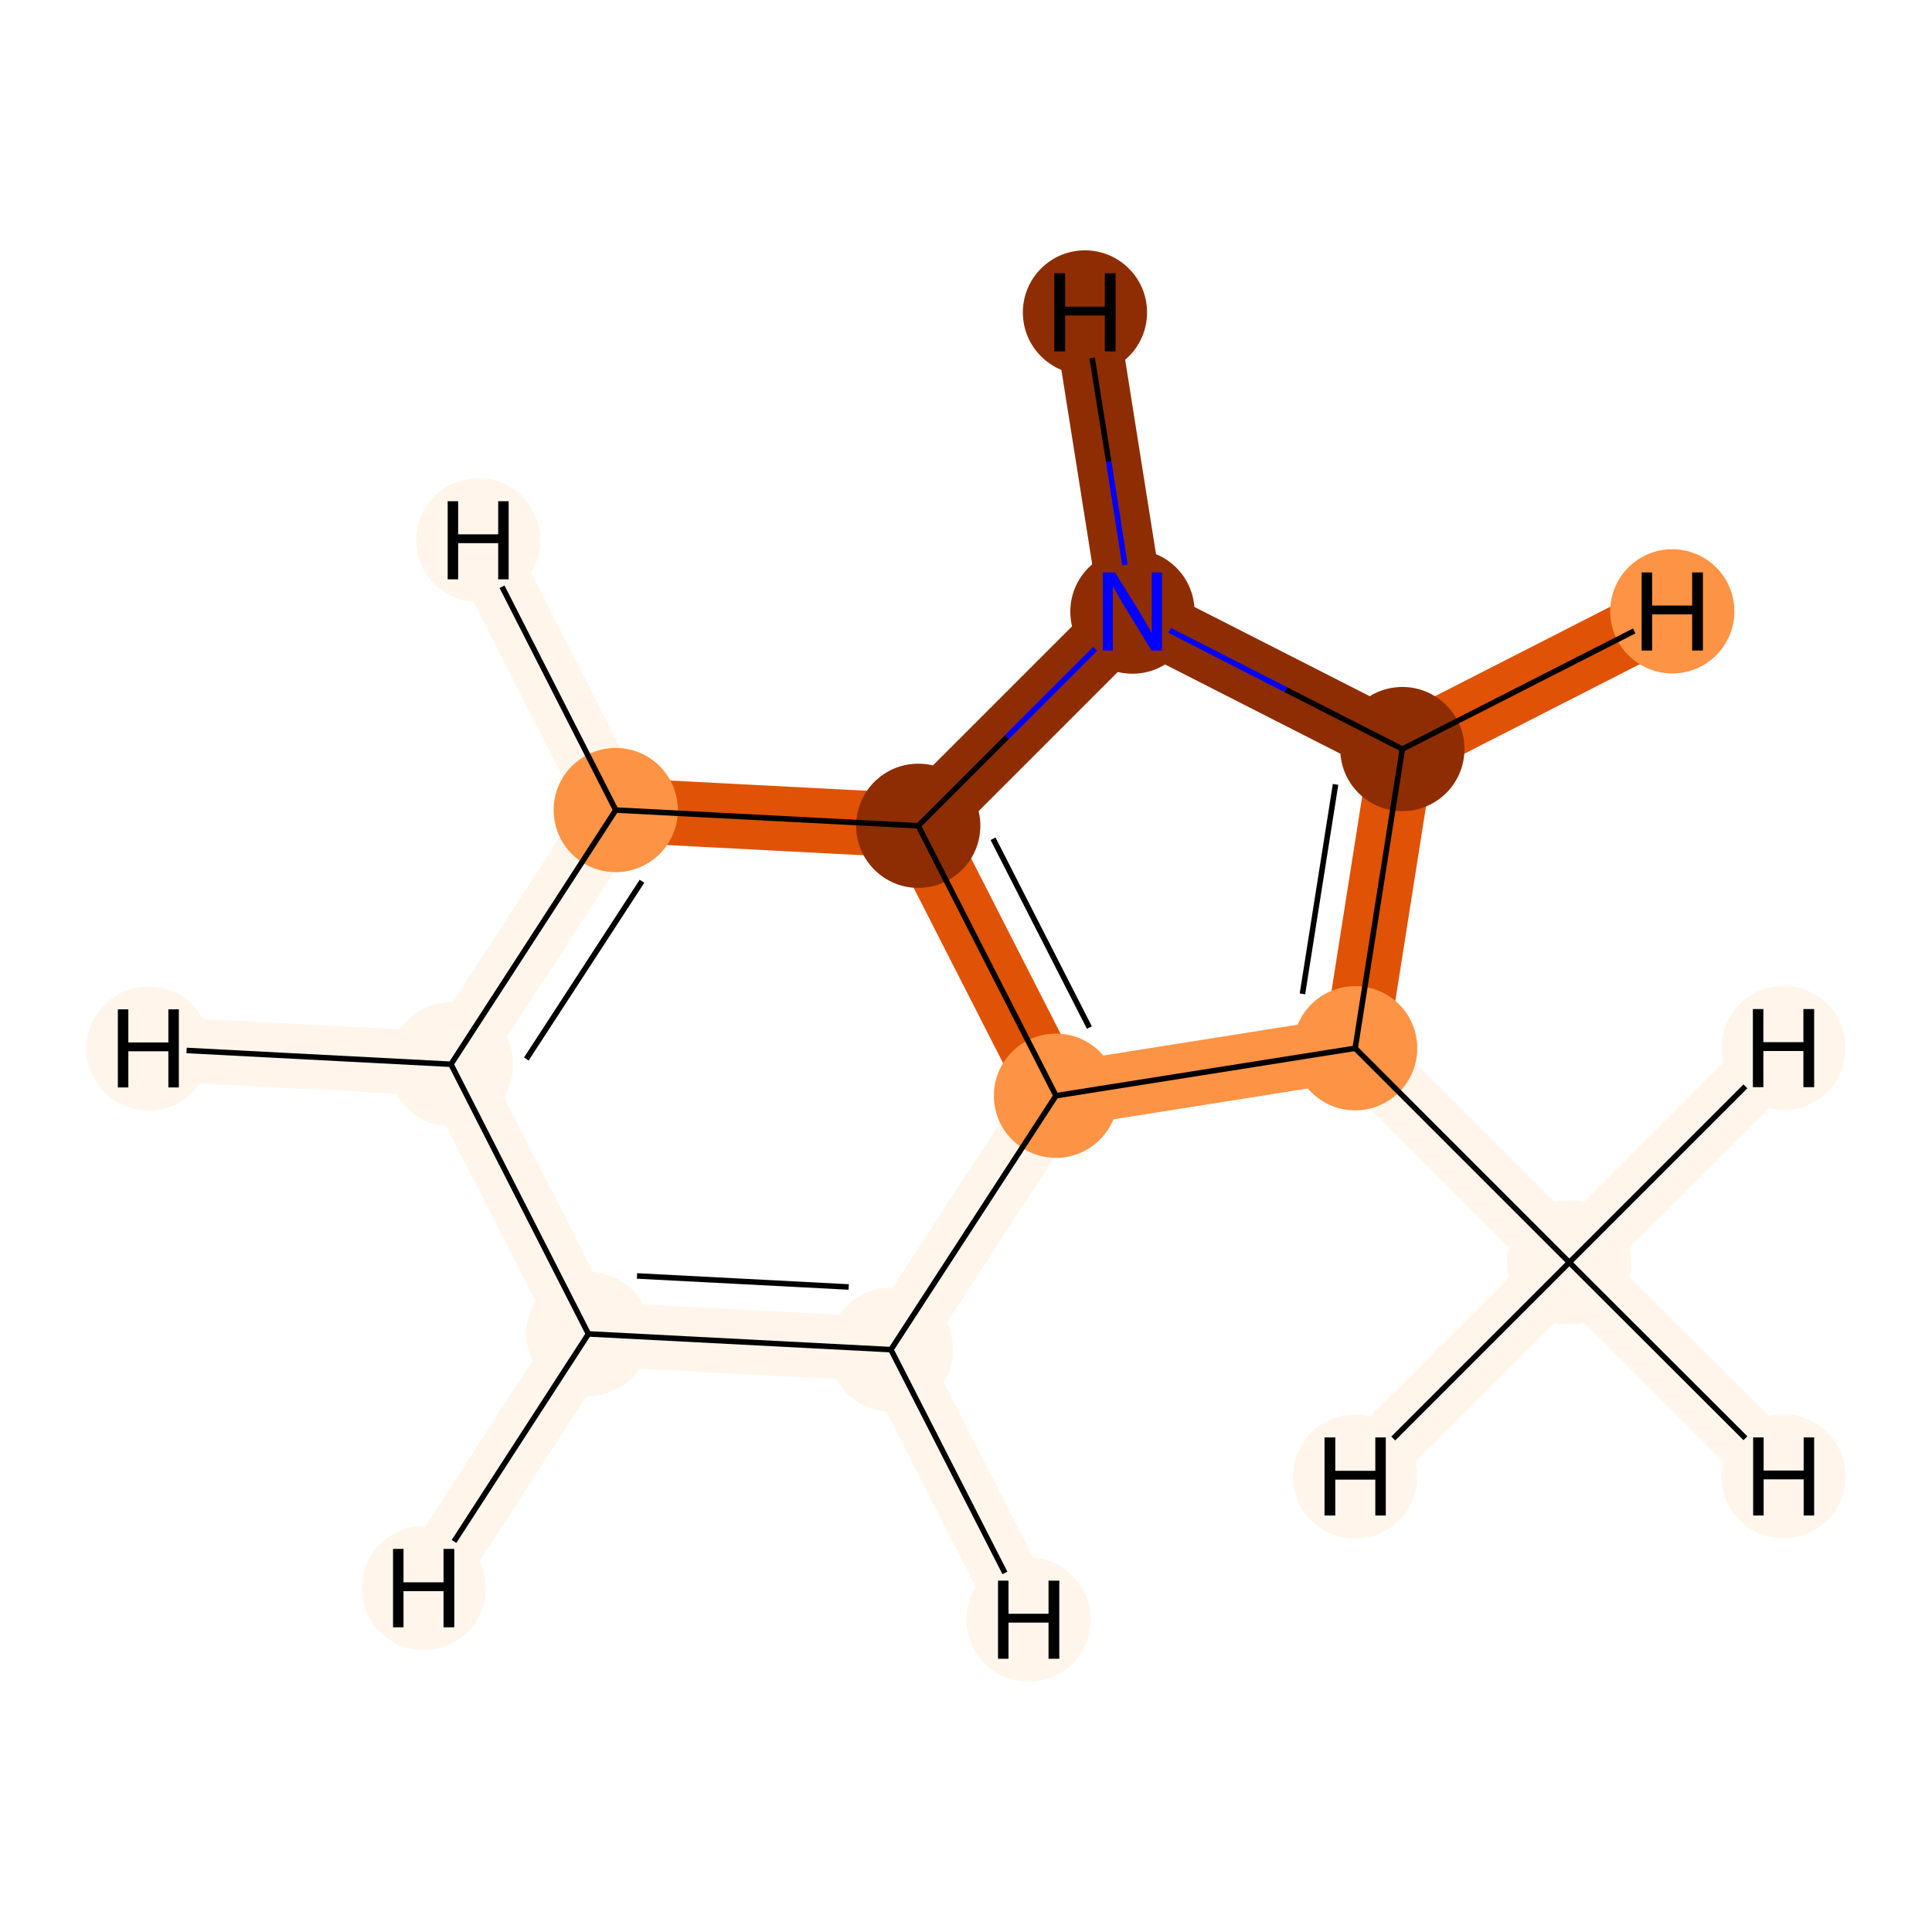 <?xml version='1.0' encoding='iso-8859-1'?>
<svg version='1.1' baseProfile='full'
              xmlns='http://www.w3.org/2000/svg'
                      xmlns:rdkit='http://www.rdkit.org/xml'
                      xmlns:xlink='http://www.w3.org/1999/xlink'
                  xml:space='preserve'
width='700px' height='700px' viewBox='0 0 700 700'>
<!-- END OF HEADER -->
<rect style='opacity:1.0;fill:#FFFFFF;stroke:none' width='700.0' height='700.0' x='0.0' y='0.0'> </rect>
<path d='M 568.6,457.4 L 491.0,379.8' style='fill:none;fill-rule:evenodd;stroke:#FFF5EB;stroke-width:23.4px;stroke-linecap:butt;stroke-linejoin:miter;stroke-opacity:1' />
<path d='M 568.6,457.4 L 646.2,534.9' style='fill:none;fill-rule:evenodd;stroke:#FFF5EB;stroke-width:23.4px;stroke-linecap:butt;stroke-linejoin:miter;stroke-opacity:1' />
<path d='M 568.6,457.4 L 646.2,379.7' style='fill:none;fill-rule:evenodd;stroke:#FFF5EB;stroke-width:23.4px;stroke-linecap:butt;stroke-linejoin:miter;stroke-opacity:1' />
<path d='M 568.6,457.4 L 491.0,535.0' style='fill:none;fill-rule:evenodd;stroke:#FFF5EB;stroke-width:23.4px;stroke-linecap:butt;stroke-linejoin:miter;stroke-opacity:1' />
<path d='M 491.0,379.8 L 508.1,271.4' style='fill:none;fill-rule:evenodd;stroke:#E05206;stroke-width:23.4px;stroke-linecap:butt;stroke-linejoin:miter;stroke-opacity:1' />
<path d='M 491.0,379.8 L 382.6,397.0' style='fill:none;fill-rule:evenodd;stroke:#FD9345;stroke-width:23.4px;stroke-linecap:butt;stroke-linejoin:miter;stroke-opacity:1' />
<path d='M 508.1,271.4 L 410.3,221.6' style='fill:none;fill-rule:evenodd;stroke:#8E2D03;stroke-width:23.4px;stroke-linecap:butt;stroke-linejoin:miter;stroke-opacity:1' />
<path d='M 508.1,271.4 L 605.9,221.5' style='fill:none;fill-rule:evenodd;stroke:#E05206;stroke-width:23.4px;stroke-linecap:butt;stroke-linejoin:miter;stroke-opacity:1' />
<path d='M 410.3,221.6 L 332.7,299.2' style='fill:none;fill-rule:evenodd;stroke:#8E2D03;stroke-width:23.4px;stroke-linecap:butt;stroke-linejoin:miter;stroke-opacity:1' />
<path d='M 410.3,221.6 L 393.1,113.2' style='fill:none;fill-rule:evenodd;stroke:#8E2D03;stroke-width:23.4px;stroke-linecap:butt;stroke-linejoin:miter;stroke-opacity:1' />
<path d='M 332.7,299.2 L 382.6,397.0' style='fill:none;fill-rule:evenodd;stroke:#E05206;stroke-width:23.4px;stroke-linecap:butt;stroke-linejoin:miter;stroke-opacity:1' />
<path d='M 332.7,299.2 L 223.1,293.5' style='fill:none;fill-rule:evenodd;stroke:#E05206;stroke-width:23.4px;stroke-linecap:butt;stroke-linejoin:miter;stroke-opacity:1' />
<path d='M 382.6,397.0 L 322.8,489.0' style='fill:none;fill-rule:evenodd;stroke:#FFF5EB;stroke-width:23.4px;stroke-linecap:butt;stroke-linejoin:miter;stroke-opacity:1' />
<path d='M 322.8,489.0 L 213.2,483.3' style='fill:none;fill-rule:evenodd;stroke:#FFF5EB;stroke-width:23.4px;stroke-linecap:butt;stroke-linejoin:miter;stroke-opacity:1' />
<path d='M 322.8,489.0 L 372.7,586.8' style='fill:none;fill-rule:evenodd;stroke:#FFF5EB;stroke-width:23.4px;stroke-linecap:butt;stroke-linejoin:miter;stroke-opacity:1' />
<path d='M 213.2,483.3 L 163.4,385.6' style='fill:none;fill-rule:evenodd;stroke:#FFF5EB;stroke-width:23.4px;stroke-linecap:butt;stroke-linejoin:miter;stroke-opacity:1' />
<path d='M 213.2,483.3 L 153.5,575.4' style='fill:none;fill-rule:evenodd;stroke:#FFF5EB;stroke-width:23.4px;stroke-linecap:butt;stroke-linejoin:miter;stroke-opacity:1' />
<path d='M 163.4,385.6 L 223.1,293.5' style='fill:none;fill-rule:evenodd;stroke:#FFF5EB;stroke-width:23.4px;stroke-linecap:butt;stroke-linejoin:miter;stroke-opacity:1' />
<path d='M 163.4,385.6 L 53.8,379.9' style='fill:none;fill-rule:evenodd;stroke:#FFF5EB;stroke-width:23.4px;stroke-linecap:butt;stroke-linejoin:miter;stroke-opacity:1' />
<path d='M 223.1,293.5 L 173.3,195.7' style='fill:none;fill-rule:evenodd;stroke:#FFF5EB;stroke-width:23.4px;stroke-linecap:butt;stroke-linejoin:miter;stroke-opacity:1' />
<ellipse cx='568.6' cy='457.4' rx='22.0' ry='22.0'  style='fill:#FFF5EB;fill-rule:evenodd;stroke:#FFF5EB;stroke-width:1.0px;stroke-linecap:butt;stroke-linejoin:miter;stroke-opacity:1' />
<ellipse cx='491.0' cy='379.8' rx='22.0' ry='22.0'  style='fill:#FD9345;fill-rule:evenodd;stroke:#FD9345;stroke-width:1.0px;stroke-linecap:butt;stroke-linejoin:miter;stroke-opacity:1' />
<ellipse cx='508.1' cy='271.4' rx='22.0' ry='22.0'  style='fill:#8E2D03;fill-rule:evenodd;stroke:#8E2D03;stroke-width:1.0px;stroke-linecap:butt;stroke-linejoin:miter;stroke-opacity:1' />
<ellipse cx='410.3' cy='221.6' rx='22.0' ry='22.0'  style='fill:#8E2D03;fill-rule:evenodd;stroke:#8E2D03;stroke-width:1.0px;stroke-linecap:butt;stroke-linejoin:miter;stroke-opacity:1' />
<ellipse cx='332.7' cy='299.2' rx='22.0' ry='22.0'  style='fill:#8E2D03;fill-rule:evenodd;stroke:#8E2D03;stroke-width:1.0px;stroke-linecap:butt;stroke-linejoin:miter;stroke-opacity:1' />
<ellipse cx='382.6' cy='397.0' rx='22.0' ry='22.0'  style='fill:#FD9345;fill-rule:evenodd;stroke:#FD9345;stroke-width:1.0px;stroke-linecap:butt;stroke-linejoin:miter;stroke-opacity:1' />
<ellipse cx='322.8' cy='489.0' rx='22.0' ry='22.0'  style='fill:#FFF5EB;fill-rule:evenodd;stroke:#FFF5EB;stroke-width:1.0px;stroke-linecap:butt;stroke-linejoin:miter;stroke-opacity:1' />
<ellipse cx='213.2' cy='483.3' rx='22.0' ry='22.0'  style='fill:#FFF5EB;fill-rule:evenodd;stroke:#FFF5EB;stroke-width:1.0px;stroke-linecap:butt;stroke-linejoin:miter;stroke-opacity:1' />
<ellipse cx='163.4' cy='385.6' rx='22.0' ry='22.0'  style='fill:#FFF5EB;fill-rule:evenodd;stroke:#FFF5EB;stroke-width:1.0px;stroke-linecap:butt;stroke-linejoin:miter;stroke-opacity:1' />
<ellipse cx='223.1' cy='293.5' rx='22.0' ry='22.0'  style='fill:#FD9345;fill-rule:evenodd;stroke:#FD9345;stroke-width:1.0px;stroke-linecap:butt;stroke-linejoin:miter;stroke-opacity:1' />
<ellipse cx='646.2' cy='534.9' rx='22.0' ry='22.0'  style='fill:#FFF5EB;fill-rule:evenodd;stroke:#FFF5EB;stroke-width:1.0px;stroke-linecap:butt;stroke-linejoin:miter;stroke-opacity:1' />
<ellipse cx='646.2' cy='379.7' rx='22.0' ry='22.0'  style='fill:#FFF5EB;fill-rule:evenodd;stroke:#FFF5EB;stroke-width:1.0px;stroke-linecap:butt;stroke-linejoin:miter;stroke-opacity:1' />
<ellipse cx='491.0' cy='535.0' rx='22.0' ry='22.0'  style='fill:#FFF5EB;fill-rule:evenodd;stroke:#FFF5EB;stroke-width:1.0px;stroke-linecap:butt;stroke-linejoin:miter;stroke-opacity:1' />
<ellipse cx='605.9' cy='221.5' rx='22.0' ry='22.0'  style='fill:#FD9345;fill-rule:evenodd;stroke:#FD9345;stroke-width:1.0px;stroke-linecap:butt;stroke-linejoin:miter;stroke-opacity:1' />
<ellipse cx='393.1' cy='113.2' rx='22.0' ry='22.0'  style='fill:#8E2D03;fill-rule:evenodd;stroke:#8E2D03;stroke-width:1.0px;stroke-linecap:butt;stroke-linejoin:miter;stroke-opacity:1' />
<ellipse cx='372.7' cy='586.8' rx='22.0' ry='22.0'  style='fill:#FFF5EB;fill-rule:evenodd;stroke:#FFF5EB;stroke-width:1.0px;stroke-linecap:butt;stroke-linejoin:miter;stroke-opacity:1' />
<ellipse cx='153.5' cy='575.4' rx='22.0' ry='22.0'  style='fill:#FFF5EB;fill-rule:evenodd;stroke:#FFF5EB;stroke-width:1.0px;stroke-linecap:butt;stroke-linejoin:miter;stroke-opacity:1' />
<ellipse cx='53.8' cy='379.9' rx='22.0' ry='22.0'  style='fill:#FFF5EB;fill-rule:evenodd;stroke:#FFF5EB;stroke-width:1.0px;stroke-linecap:butt;stroke-linejoin:miter;stroke-opacity:1' />
<ellipse cx='173.3' cy='195.7' rx='22.0' ry='22.0'  style='fill:#FFF5EB;fill-rule:evenodd;stroke:#FFF5EB;stroke-width:1.0px;stroke-linecap:butt;stroke-linejoin:miter;stroke-opacity:1' />
<path class='bond-0 atom-0 atom-1' d='M 568.6,457.4 L 491.0,379.8' style='fill:none;fill-rule:evenodd;stroke:#000000;stroke-width:2.0px;stroke-linecap:butt;stroke-linejoin:miter;stroke-opacity:1' />
<path class='bond-11 atom-0 atom-10' d='M 568.6,457.4 L 632.4,521.1' style='fill:none;fill-rule:evenodd;stroke:#000000;stroke-width:2.0px;stroke-linecap:butt;stroke-linejoin:miter;stroke-opacity:1' />
<path class='bond-12 atom-0 atom-11' d='M 568.6,457.4 L 632.4,393.6' style='fill:none;fill-rule:evenodd;stroke:#000000;stroke-width:2.0px;stroke-linecap:butt;stroke-linejoin:miter;stroke-opacity:1' />
<path class='bond-13 atom-0 atom-12' d='M 568.6,457.4 L 504.8,521.2' style='fill:none;fill-rule:evenodd;stroke:#000000;stroke-width:2.0px;stroke-linecap:butt;stroke-linejoin:miter;stroke-opacity:1' />
<path class='bond-1 atom-1 atom-2' d='M 491.0,379.8 L 508.1,271.4' style='fill:none;fill-rule:evenodd;stroke:#000000;stroke-width:2.0px;stroke-linecap:butt;stroke-linejoin:miter;stroke-opacity:1' />
<path class='bond-1 atom-1 atom-2' d='M 471.9,360.1 L 483.9,284.2' style='fill:none;fill-rule:evenodd;stroke:#000000;stroke-width:2.0px;stroke-linecap:butt;stroke-linejoin:miter;stroke-opacity:1' />
<path class='bond-9 atom-5 atom-1' d='M 382.6,397.0 L 491.0,379.8' style='fill:none;fill-rule:evenodd;stroke:#000000;stroke-width:2.0px;stroke-linecap:butt;stroke-linejoin:miter;stroke-opacity:1' />
<path class='bond-2 atom-2 atom-3' d='M 508.1,271.4 L 465.9,249.9' style='fill:none;fill-rule:evenodd;stroke:#000000;stroke-width:2.0px;stroke-linecap:butt;stroke-linejoin:miter;stroke-opacity:1' />
<path class='bond-2 atom-2 atom-3' d='M 465.9,249.9 L 423.8,228.4' style='fill:none;fill-rule:evenodd;stroke:#0000FF;stroke-width:2.0px;stroke-linecap:butt;stroke-linejoin:miter;stroke-opacity:1' />
<path class='bond-14 atom-2 atom-13' d='M 508.1,271.4 L 592.1,228.6' style='fill:none;fill-rule:evenodd;stroke:#000000;stroke-width:2.0px;stroke-linecap:butt;stroke-linejoin:miter;stroke-opacity:1' />
<path class='bond-3 atom-3 atom-4' d='M 396.8,235.1 L 364.8,267.1' style='fill:none;fill-rule:evenodd;stroke:#0000FF;stroke-width:2.0px;stroke-linecap:butt;stroke-linejoin:miter;stroke-opacity:1' />
<path class='bond-3 atom-3 atom-4' d='M 364.8,267.1 L 332.7,299.2' style='fill:none;fill-rule:evenodd;stroke:#000000;stroke-width:2.0px;stroke-linecap:butt;stroke-linejoin:miter;stroke-opacity:1' />
<path class='bond-15 atom-3 atom-14' d='M 407.6,204.7 L 401.7,167.2' style='fill:none;fill-rule:evenodd;stroke:#0000FF;stroke-width:2.0px;stroke-linecap:butt;stroke-linejoin:miter;stroke-opacity:1' />
<path class='bond-15 atom-3 atom-14' d='M 401.7,167.2 L 395.7,129.7' style='fill:none;fill-rule:evenodd;stroke:#000000;stroke-width:2.0px;stroke-linecap:butt;stroke-linejoin:miter;stroke-opacity:1' />
<path class='bond-4 atom-4 atom-5' d='M 332.7,299.2 L 382.6,397.0' style='fill:none;fill-rule:evenodd;stroke:#000000;stroke-width:2.0px;stroke-linecap:butt;stroke-linejoin:miter;stroke-opacity:1' />
<path class='bond-4 atom-4 atom-5' d='M 359.8,303.9 L 394.7,372.3' style='fill:none;fill-rule:evenodd;stroke:#000000;stroke-width:2.0px;stroke-linecap:butt;stroke-linejoin:miter;stroke-opacity:1' />
<path class='bond-10 atom-9 atom-4' d='M 223.1,293.5 L 332.7,299.2' style='fill:none;fill-rule:evenodd;stroke:#000000;stroke-width:2.0px;stroke-linecap:butt;stroke-linejoin:miter;stroke-opacity:1' />
<path class='bond-5 atom-5 atom-6' d='M 382.6,397.0 L 322.8,489.0' style='fill:none;fill-rule:evenodd;stroke:#000000;stroke-width:2.0px;stroke-linecap:butt;stroke-linejoin:miter;stroke-opacity:1' />
<path class='bond-6 atom-6 atom-7' d='M 322.8,489.0 L 213.2,483.3' style='fill:none;fill-rule:evenodd;stroke:#000000;stroke-width:2.0px;stroke-linecap:butt;stroke-linejoin:miter;stroke-opacity:1' />
<path class='bond-6 atom-6 atom-7' d='M 307.5,466.3 L 230.8,462.3' style='fill:none;fill-rule:evenodd;stroke:#000000;stroke-width:2.0px;stroke-linecap:butt;stroke-linejoin:miter;stroke-opacity:1' />
<path class='bond-16 atom-6 atom-15' d='M 322.8,489.0 L 364.1,569.9' style='fill:none;fill-rule:evenodd;stroke:#000000;stroke-width:2.0px;stroke-linecap:butt;stroke-linejoin:miter;stroke-opacity:1' />
<path class='bond-7 atom-7 atom-8' d='M 213.2,483.3 L 163.4,385.6' style='fill:none;fill-rule:evenodd;stroke:#000000;stroke-width:2.0px;stroke-linecap:butt;stroke-linejoin:miter;stroke-opacity:1' />
<path class='bond-17 atom-7 atom-16' d='M 213.2,483.3 L 164.5,558.5' style='fill:none;fill-rule:evenodd;stroke:#000000;stroke-width:2.0px;stroke-linecap:butt;stroke-linejoin:miter;stroke-opacity:1' />
<path class='bond-8 atom-8 atom-9' d='M 163.4,385.6 L 223.1,293.5' style='fill:none;fill-rule:evenodd;stroke:#000000;stroke-width:2.0px;stroke-linecap:butt;stroke-linejoin:miter;stroke-opacity:1' />
<path class='bond-8 atom-8 atom-9' d='M 190.7,383.7 L 232.6,319.3' style='fill:none;fill-rule:evenodd;stroke:#000000;stroke-width:2.0px;stroke-linecap:butt;stroke-linejoin:miter;stroke-opacity:1' />
<path class='bond-18 atom-8 atom-17' d='M 163.4,385.6 L 67.6,380.6' style='fill:none;fill-rule:evenodd;stroke:#000000;stroke-width:2.0px;stroke-linecap:butt;stroke-linejoin:miter;stroke-opacity:1' />
<path class='bond-19 atom-9 atom-18' d='M 223.1,293.5 L 181.9,212.6' style='fill:none;fill-rule:evenodd;stroke:#000000;stroke-width:2.0px;stroke-linecap:butt;stroke-linejoin:miter;stroke-opacity:1' />
<path  class='atom-3' d='M 404.0 207.4
L 413.3 222.4
Q 414.2 223.9, 415.7 226.6
Q 417.2 229.3, 417.3 229.4
L 417.3 207.4
L 421.0 207.4
L 421.0 235.7
L 417.2 235.7
L 407.2 219.3
Q 406.0 217.4, 404.8 215.2
Q 403.6 213.0, 403.2 212.3
L 403.2 235.7
L 399.6 235.7
L 399.6 207.4
L 404.0 207.4
' fill='#0000FF'/>
<path  class='atom-10' d='M 635.2 520.8
L 639.0 520.8
L 639.0 532.8
L 653.5 532.8
L 653.5 520.8
L 657.3 520.8
L 657.3 549.1
L 653.5 549.1
L 653.5 536.0
L 639.0 536.0
L 639.0 549.1
L 635.2 549.1
L 635.2 520.8
' fill='#000000'/>
<path  class='atom-11' d='M 635.1 365.6
L 638.9 365.6
L 638.9 377.6
L 653.4 377.6
L 653.4 365.6
L 657.3 365.6
L 657.3 393.9
L 653.4 393.9
L 653.4 380.8
L 638.9 380.8
L 638.9 393.9
L 635.1 393.9
L 635.1 365.6
' fill='#000000'/>
<path  class='atom-12' d='M 479.9 520.8
L 483.8 520.8
L 483.8 532.9
L 498.3 532.9
L 498.3 520.8
L 502.1 520.8
L 502.1 549.1
L 498.3 549.1
L 498.3 536.1
L 483.8 536.1
L 483.8 549.1
L 479.9 549.1
L 479.9 520.8
' fill='#000000'/>
<path  class='atom-13' d='M 594.8 207.4
L 598.6 207.4
L 598.6 219.4
L 613.1 219.4
L 613.1 207.4
L 617.0 207.4
L 617.0 235.7
L 613.1 235.7
L 613.1 222.6
L 598.6 222.6
L 598.6 235.7
L 594.8 235.7
L 594.8 207.4
' fill='#000000'/>
<path  class='atom-14' d='M 382.0 99.0
L 385.9 99.0
L 385.9 111.1
L 400.3 111.1
L 400.3 99.0
L 404.2 99.0
L 404.2 127.3
L 400.3 127.3
L 400.3 114.3
L 385.9 114.3
L 385.9 127.3
L 382.0 127.3
L 382.0 99.0
' fill='#000000'/>
<path  class='atom-15' d='M 361.6 572.7
L 365.4 572.7
L 365.4 584.7
L 379.9 584.7
L 379.9 572.7
L 383.8 572.7
L 383.8 601.0
L 379.9 601.0
L 379.9 587.9
L 365.4 587.9
L 365.4 601.0
L 361.6 601.0
L 361.6 572.7
' fill='#000000'/>
<path  class='atom-16' d='M 142.4 561.2
L 146.2 561.2
L 146.2 573.3
L 160.7 573.3
L 160.7 561.2
L 164.6 561.2
L 164.6 589.6
L 160.7 589.6
L 160.7 576.5
L 146.2 576.5
L 146.2 589.6
L 142.4 589.6
L 142.4 561.2
' fill='#000000'/>
<path  class='atom-17' d='M 42.7 365.7
L 46.5 365.7
L 46.5 377.7
L 61.0 377.7
L 61.0 365.7
L 64.8 365.7
L 64.8 394.0
L 61.0 394.0
L 61.0 380.9
L 46.5 380.9
L 46.5 394.0
L 42.7 394.0
L 42.7 365.7
' fill='#000000'/>
<path  class='atom-18' d='M 162.2 181.6
L 166.0 181.6
L 166.0 193.6
L 180.5 193.6
L 180.5 181.6
L 184.3 181.6
L 184.3 209.9
L 180.5 209.9
L 180.5 196.8
L 166.0 196.8
L 166.0 209.9
L 162.2 209.9
L 162.2 181.6
' fill='#000000'/>
</svg>
